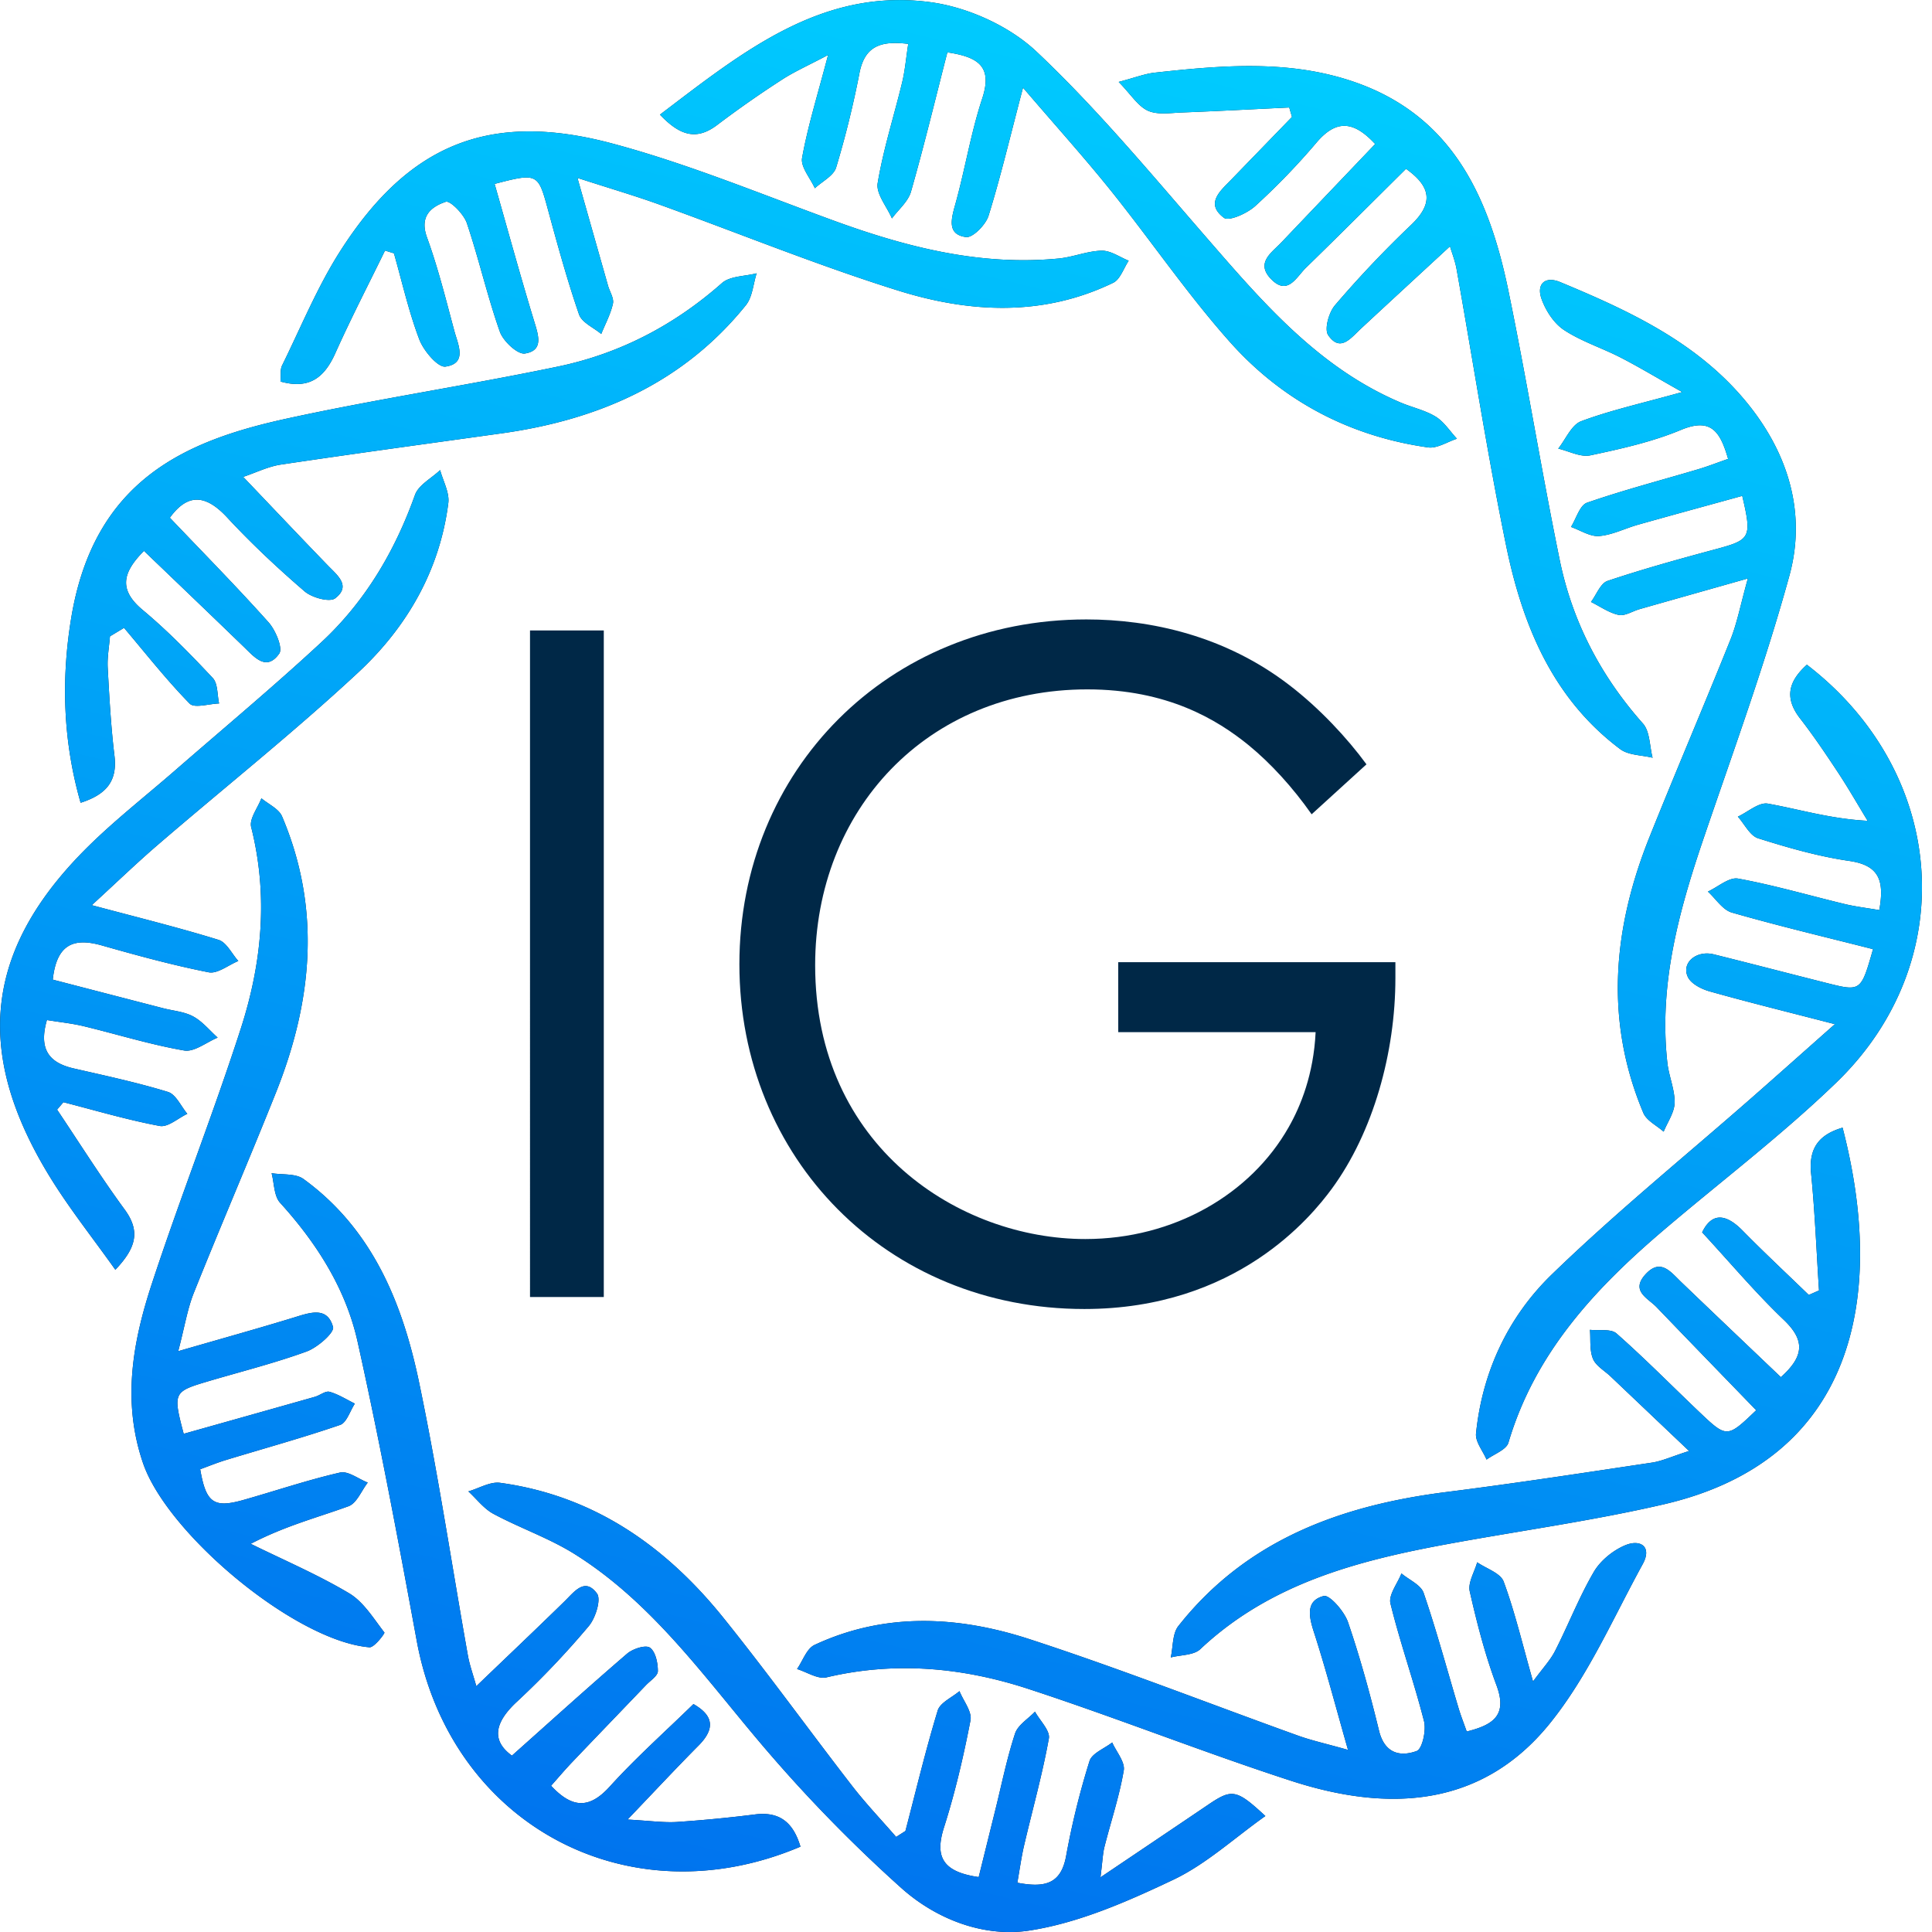 <svg xmlns="http://www.w3.org/2000/svg" width="102" height="102" viewBox="0 0 102 102"><defs><linearGradient id="7nu9a" x1="38.47" x2="63" y1="102" y2="0" gradientUnits="userSpaceOnUse"><stop offset="0" stop-color="#0072ee"/><stop offset="1" stop-color="#00cdff"/></linearGradient></defs><g><g><path fill="#002847" d="M31.877 33.284v35.193h-3.895V33.284zM59.037 50.8H73.67v.844c0 3.904-1.158 8.126-3.369 11.133-1.053 1.425-5 6.332-13.053 6.332-10.422 0-18.212-7.968-18.212-18.204 0-10.235 7.842-18.202 18.317-18.202 3.368 0 7.316.844 10.737 3.482 1.58 1.213 3.053 2.797 4.053 4.168l-2.895 2.638c-1-1.425-2.158-2.69-3.316-3.64-1.684-1.372-4.316-2.955-8.527-2.955-8.474 0-14.369 6.384-14.369 14.562 0 9.603 7.632 14.457 14.264 14.457 4.685 0 8.738-2.374 10.738-5.91.631-1.106 1.316-2.795 1.42-5.012h-10.42z"/></g><g><path fill="#081c27" d="M92.278 30.54c-2.163.613-3.94 1.114-5.717 1.62-.372.105-.772.375-1.104.304-.511-.108-.975-.445-1.46-.685.288-.383.502-.986.875-1.11 1.881-.63 3.797-1.16 5.713-1.675 1.834-.494 1.918-.6 1.397-2.814-1.834.506-3.667 1.005-5.495 1.52-.691.194-1.362.544-2.06.6-.479.039-.99-.306-1.486-.48.277-.44.464-1.146.847-1.279 1.932-.67 3.916-1.186 5.878-1.77.512-.152 1.011-.349 1.57-.543-.416-1.438-.894-2.195-2.493-1.53-1.52.633-3.163.998-4.78 1.342-.518.11-1.128-.223-1.696-.355.398-.498.7-1.255 1.213-1.447 1.54-.576 3.164-.934 5.333-1.539-1.352-.762-2.29-1.329-3.262-1.828-.983-.505-2.063-.846-2.977-1.448-.533-.35-.966-1.02-1.188-1.64-.28-.78.177-1.225.981-.891 3.647 1.515 7.23 3.177 9.816 6.313 2.203 2.67 3.205 5.848 2.288 9.186-1.286 4.68-2.959 9.256-4.525 13.857-1.31 3.853-2.378 7.734-1.917 11.864.079.709.394 1.407.383 2.105-.01.514-.374 1.02-.58 1.53-.366-.327-.9-.582-1.072-.99-2.06-4.895-1.6-9.76.326-14.568 1.399-3.49 2.88-6.947 4.28-10.437.344-.858.514-1.786.912-3.211zM9.408 71.336c2.334-.675 4.238-1.204 6.127-1.783.83-.255 1.748-.592 2.048.506.08.295-.82 1.084-1.397 1.294-1.707.621-3.479 1.063-5.224 1.581-1.81.537-1.837.594-1.264 2.764 2.31-.65 4.62-1.299 6.93-1.954.265-.076.554-.323.77-.264.467.131.894.407 1.337.624-.256.388-.433 1.007-.78 1.125-1.985.681-4.012 1.239-6.02 1.85-.468.142-.922.329-1.365.49.303 1.772.714 2.064 2.274 1.623 1.704-.482 3.385-1.053 5.108-1.449.425-.098.973.339 1.464.529-.333.43-.582 1.09-1.013 1.248-1.64.598-3.34 1.034-5.165 1.985 1.738.857 3.53 1.622 5.191 2.61.768.457 1.294 1.336 1.866 2.073.033.042-.536.801-.788.78-3.901-.321-10.672-5.97-11.957-9.727-1.111-3.25-.546-6.383.465-9.46 1.483-4.515 3.234-8.943 4.694-13.464 1.12-3.463 1.465-7.029.552-10.649-.11-.434.346-1.012.54-1.523.371.314.918.554 1.089.954 2.08 4.89 1.601 9.758-.314 14.564-1.413 3.543-2.924 7.048-4.342 10.59-.339.848-.482 1.774-.825 3.083zm61.76 21.05c-.67-2.348-1.18-4.306-1.803-6.228-.27-.836-.43-1.655.522-1.897.305-.077 1.085.81 1.28 1.38.643 1.878 1.168 3.801 1.639 5.732.29 1.188 1.1 1.396 1.988 1.072.295-.108.511-1.09.387-1.575-.53-2.087-1.259-4.123-1.772-6.213-.11-.454.371-1.054.58-1.587.403.34 1.027.604 1.173 1.032.682 1.991 1.23 4.029 1.833 6.047.121.407.277.804.44 1.267 1.431-.354 2.157-.877 1.57-2.447-.6-1.605-1.031-3.281-1.41-4.955-.103-.457.25-1.018.393-1.532.482.334 1.232.568 1.398 1.02.59 1.594.98 3.264 1.55 5.272.512-.7.914-1.12 1.167-1.618.703-1.379 1.266-2.836 2.044-4.169.35-.597 1.013-1.135 1.656-1.404.8-.334 1.433.069.924.995-1.564 2.851-2.889 5.92-4.908 8.416-3.612 4.464-8.558 4.679-13.646 3.027-4.666-1.514-9.232-3.336-13.895-4.859-3.46-1.13-7.024-1.463-10.643-.605-.458.108-1.034-.28-1.555-.44.303-.435.508-1.078.923-1.272 3.717-1.736 7.578-1.531 11.334-.31 4.78 1.556 9.466 3.398 14.199 5.1.713.256 1.46.419 2.633.751zm-13.07 6.729c2.142-1.443 3.912-2.632 5.677-3.827 1.268-.86 1.495-.834 3.03.589-1.646 1.166-3.129 2.545-4.872 3.37-2.42 1.148-4.976 2.273-7.587 2.676-2.384.368-4.89-.577-6.748-2.234a77.65 77.65 0 0 1-6.854-6.968c-3.27-3.759-6.082-7.96-10.398-10.669-1.346-.844-2.885-1.372-4.293-2.127-.508-.272-.888-.784-1.326-1.187.562-.161 1.152-.526 1.682-.452 4.939.678 8.738 3.342 11.79 7.135 2.328 2.893 4.501 5.91 6.775 8.848.729.943 1.556 1.81 2.338 2.712l.49-.313c.555-2.124 1.064-4.26 1.703-6.358.128-.42.754-.689 1.15-1.027.208.517.67 1.082.582 1.54-.367 1.905-.81 3.806-1.398 5.652-.487 1.527-.106 2.347 1.831 2.625l.88-3.552c.334-1.345.607-2.71 1.038-4.023.148-.453.691-.775 1.054-1.158.26.474.807 1.001.732 1.416-.343 1.903-.869 3.771-1.31 5.658-.143.615-.227 1.245-.354 1.957 1.47.28 2.313.061 2.58-1.434a41.657 41.657 0 0 1 1.231-4.989c.128-.411.784-.659 1.197-.981.22.494.686 1.03.611 1.475-.23 1.362-.677 2.685-1.018 4.03-.089.347-.098.715-.212 1.616zM54.01 4.629c-.695 2.64-1.186 4.724-1.82 6.763-.15.477-.835 1.17-1.188 1.124-.978-.13-.802-.89-.582-1.673.525-1.868.83-3.803 1.436-5.64.56-1.695-.207-2.196-1.84-2.44-.634 2.47-1.227 4.927-1.92 7.354-.15.525-.661.945-1.006 1.414-.27-.625-.847-1.3-.753-1.864.299-1.794.863-3.543 1.292-5.318.15-.619.203-1.26.322-2.032-1.465-.18-2.296.121-2.576 1.541a50.557 50.557 0 0 1-1.23 4.983c-.134.44-.737.736-1.125 1.098-.24-.538-.76-1.126-.673-1.605.3-1.665.811-3.293 1.372-5.432-1.084.574-1.8.888-2.445 1.31a55.832 55.832 0 0 0-3.4 2.378c-1.11.848-1.985.563-3.032-.537C39.179 2.764 43.37-.667 49.144.118c1.967.269 4.156 1.262 5.59 2.618 3.205 3.026 6.044 6.45 8.945 9.787 2.99 3.442 5.941 6.9 10.278 8.734.61.258 1.283.4 1.838.74.445.274.755.77 1.124 1.166-.509.163-1.046.524-1.522.458-4.155-.588-7.71-2.47-10.477-5.582-2.238-2.517-4.148-5.326-6.26-7.96-1.398-1.742-2.896-3.402-4.65-5.45zm-27.897 5.08c.711 2.49 1.364 4.878 2.086 7.245.228.747.512 1.552-.484 1.709-.387.062-1.15-.65-1.327-1.156-.663-1.88-1.104-3.84-1.742-5.731-.16-.473-.882-1.201-1.112-1.123-.777.264-1.4.762-.99 1.884.586 1.613 1 3.292 1.448 4.953.192.708.69 1.695-.472 1.864-.398.057-1.155-.833-1.381-1.43-.56-1.473-.907-3.029-1.34-4.55-.158-.05-.315-.097-.472-.146-.88 1.803-1.802 3.586-2.622 5.416-.574 1.283-1.37 1.926-2.897 1.498.028-.332-.023-.627.084-.845 1.003-2.036 1.869-4.166 3.087-6.067 3.602-5.62 7.87-7.388 14.358-5.651 3.994 1.069 7.848 2.673 11.744 4.092 3.826 1.392 7.71 2.376 11.824 1.975.76-.075 1.505-.396 2.261-.411.471-.01.949.34 1.424.529-.268.398-.446.985-.819 1.165-3.712 1.798-7.59 1.588-11.357.41-4.266-1.334-8.418-3.032-12.628-4.55-1.28-.46-2.587-.843-4.3-1.397L32.1 15.08c.091.32.322.666.26.95-.121.553-.403 1.07-.618 1.603-.404-.34-1.025-.604-1.172-1.033-.629-1.828-1.142-3.7-1.65-5.568-.51-1.875-.544-1.915-2.807-1.323zm10.498 80.257c1.046.598 1.167 1.286.27 2.19-1.161 1.169-2.284 2.375-3.75 3.907 1.165.063 1.897.172 2.62.127a71.14 71.14 0 0 0 4.137-.4c1.347-.162 2.017.512 2.372 1.704-9.133 3.879-18.484-1.202-20.26-10.877-.97-5.274-1.957-10.548-3.121-15.781-.622-2.794-2.152-5.198-4.09-7.334-.327-.359-.31-1.034-.45-1.564.569.094 1.27.006 1.686.309 3.636 2.642 5.225 6.544 6.1 10.732.997 4.775 1.72 9.607 2.576 14.413.092.519.277 1.02.446 1.63 1.66-1.592 3.173-3.027 4.664-4.485.518-.508 1.068-1.274 1.707-.408.23.312-.075 1.295-.434 1.72a44.84 44.84 0 0 1-3.78 3.98c-1.21 1.117-1.367 2.067-.277 2.86 2.05-1.825 4.042-3.631 6.081-5.383.3-.258.977-.477 1.204-.318.297.208.423.81.42 1.241-.002.248-.399.5-.628.739-1.304 1.362-2.614 2.72-3.915 4.085-.373.392-.722.807-1.095 1.226 1.127 1.205 2.027 1.226 3.104.037 1.366-1.508 2.895-2.869 4.413-4.35zM4.845 47.788c2.483.664 4.607 1.186 6.692 1.832.423.13.7.731 1.045 1.116-.524.214-1.1.688-1.564.597-1.898-.375-3.772-.888-5.636-1.417-1.441-.409-2.389-.122-2.596 1.804 1.9.493 3.859 1.001 5.817 1.507.537.14 1.124.18 1.597.437.488.264.865.736 1.291 1.117-.592.245-1.234.773-1.769.68-1.789-.31-3.537-.857-5.307-1.284-.618-.148-1.256-.212-1.938-.324-.445 1.54.107 2.256 1.418 2.556 1.667.382 3.344.74 4.975 1.24.419.13.685.757 1.02 1.155-.488.23-1.027.723-1.458.641-1.712-.32-3.392-.82-5.084-1.254l-.334.392c1.182 1.761 2.312 3.56 3.565 5.27.815 1.113.65 1.99-.489 3.184-1.196-1.685-2.416-3.216-3.436-4.871-4.16-6.752-3.44-12.27 2.295-17.76 1.36-1.3 2.845-2.47 4.266-3.706 2.59-2.254 5.23-4.454 7.745-6.787 2.309-2.143 3.884-4.8 4.948-7.781.19-.53.873-.88 1.33-1.315.154.582.501 1.188.431 1.741-.453 3.566-2.196 6.558-4.75 8.937-3.402 3.167-7.052 6.065-10.578 9.099-1.112.956-2.169 1.977-3.496 3.194zM94.02 72.707c1.28-1.14 1.246-1.983.15-3.03-1.479-1.412-2.801-2.987-4.305-4.615.463-.964 1.165-1.078 2.13-.098 1.14 1.16 2.33 2.271 3.5 3.403l.54-.237c-.134-2.064-.216-4.133-.419-6.19-.132-1.348.441-2.045 1.663-2.405 2.327 8.963.623 17.548-9.425 19.882-3.762.874-7.605 1.398-11.408 2.098-4.767.876-9.39 2.083-13.076 5.552-.349.328-1.031.3-1.559.438.125-.56.081-1.253.401-1.658 3.608-4.57 8.605-6.377 14.167-7.078 3.619-.456 7.226-1.01 10.834-1.55.523-.077 1.022-.313 1.962-.614l-4.145-3.937c-.321-.305-.776-.557-.93-.931-.185-.455-.117-1.015-.158-1.53.476.055 1.106-.067 1.402.194 1.495 1.319 2.897 2.742 4.342 4.118 1.487 1.416 1.493 1.41 3.033-.065-1.752-1.81-3.51-3.62-5.257-5.44-.456-.475-1.381-.851-.602-1.72.804-.896 1.342-.142 1.904.396 1.742 1.673 3.493 3.335 5.256 5.017zm2.852-18.636c-2.491-.644-4.555-1.153-6.601-1.728-.434-.121-.982-.397-1.157-.757-.362-.747.442-1.43 1.363-1.202 1.985.493 3.964 1.01 5.948 1.51 1.822.46 1.823.457 2.462-1.783-2.49-.634-4.988-1.225-7.454-1.933-.487-.14-.846-.726-1.265-1.107.535-.245 1.121-.773 1.595-.686 1.898.347 3.76.894 5.639 1.346.565.136 1.147.203 1.815.318.274-1.535.016-2.364-1.579-2.595-1.631-.237-3.24-.699-4.816-1.196-.434-.137-.719-.75-1.072-1.143.531-.246 1.113-.772 1.585-.687 1.665.297 3.292.804 5.267.907-.519-.851-1.014-1.718-1.562-2.549-.641-.971-1.293-1.94-2.006-2.858-.865-1.115-.578-1.988.36-2.834 7.424 5.7 8.168 15.674 1.552 22.062-2.863 2.765-6.056 5.186-9.093 7.77-3.63 3.089-6.815 6.496-8.215 11.238-.112.38-.757.601-1.155.896-.196-.461-.6-.943-.556-1.38.331-3.266 1.704-6.17 4.006-8.4 3.375-3.269 7.036-6.24 10.571-9.342 1.355-1.19 2.7-2.39 4.368-3.867zm-20.32-41.067c-1.638 1.514-3.18 2.933-4.714 4.358-.521.485-1.081 1.256-1.716.332-.214-.311.035-1.203.36-1.58a57.149 57.149 0 0 1 4.003-4.226c1.202-1.136 1.084-2.024-.255-2.975-1.767 1.75-3.516 3.502-5.288 5.228-.505.493-.964 1.502-1.846.581-.808-.844.031-1.374.552-1.92 1.634-1.716 3.27-3.431 4.955-5.198-1.14-1.232-2.059-1.302-3.1-.075a36.368 36.368 0 0 1-3.234 3.35c-.423.385-1.386.817-1.65.62-1.004-.752-.197-1.413.384-2.014l3.208-3.311-.145-.499c-1.889.09-3.777.192-5.667.264-.603.023-1.284.136-1.794-.094-.524-.237-.884-.842-1.544-1.52.875-.23 1.378-.43 1.898-.488 3.585-.394 7.19-.707 10.672.536 5.128 1.832 7.011 6.147 8.01 11 .971 4.714 1.737 9.47 2.703 14.185.667 3.26 2.168 6.133 4.394 8.64.374.42.35 1.196.511 1.807-.576-.143-1.271-.127-1.71-.455-3.585-2.688-5.17-6.58-6.029-10.773-.991-4.835-1.744-9.718-2.612-14.578-.075-.42-.237-.825-.345-1.195zM12.84 25.178c1.577 1.653 3.014 3.174 4.47 4.677.509.525 1.236 1.082.387 1.732-.292.223-1.226-.032-1.613-.364-1.426-1.228-2.808-2.521-4.087-3.9-1.136-1.226-2.087-1.291-3.03.011 1.752 1.84 3.525 3.637 5.208 5.518.375.418.77 1.369.567 1.655-.673.95-1.295.201-1.863-.35-1.738-1.683-3.488-3.355-5.278-5.073-1.147 1.154-1.343 2.057-.062 3.125 1.315 1.097 2.52 2.335 3.693 3.586.276.294.232.889.335 1.345-.532.016-1.302.265-1.554.007-1.231-1.259-2.323-2.653-3.464-3.999l-.744.448c-.043.553-.148 1.109-.118 1.658.084 1.551.17 3.106.356 4.647.164 1.35-.444 2.05-1.787 2.481-.935-3.264-1.027-6.517-.5-9.733 1.208-7.364 6.119-9.402 11.42-10.557 4.742-1.033 9.552-1.751 14.303-2.744 3.244-.68 6.123-2.181 8.634-4.401.43-.379 1.214-.355 1.834-.518-.182.568-.22 1.25-.567 1.683-3.313 4.108-7.783 6.052-12.885 6.765-3.888.543-7.779 1.07-11.662 1.65-.674.101-1.315.423-1.993.65z"/><path fill="url(#7nu9a)" d="M92.278 30.54c-2.163.613-3.94 1.114-5.717 1.62-.372.105-.772.375-1.104.304-.511-.108-.975-.445-1.46-.685.288-.383.502-.986.875-1.11 1.881-.63 3.797-1.16 5.713-1.675 1.834-.494 1.918-.6 1.397-2.814-1.834.506-3.667 1.005-5.495 1.52-.691.194-1.362.544-2.06.6-.479.039-.99-.306-1.486-.48.277-.44.464-1.146.847-1.279 1.932-.67 3.916-1.186 5.878-1.77.512-.152 1.011-.349 1.57-.543-.416-1.438-.894-2.195-2.493-1.53-1.52.633-3.163.998-4.78 1.342-.518.11-1.128-.223-1.696-.355.398-.498.7-1.255 1.213-1.447 1.54-.576 3.164-.934 5.333-1.539-1.352-.762-2.29-1.329-3.262-1.828-.983-.505-2.063-.846-2.977-1.448-.533-.35-.966-1.02-1.188-1.64-.28-.78.177-1.225.981-.891 3.647 1.515 7.23 3.177 9.816 6.313 2.203 2.67 3.205 5.848 2.288 9.186-1.286 4.68-2.959 9.256-4.525 13.857-1.31 3.853-2.378 7.734-1.917 11.864.079.709.394 1.407.383 2.105-.01.514-.374 1.02-.58 1.53-.366-.327-.9-.582-1.072-.99-2.06-4.895-1.6-9.76.326-14.568 1.399-3.49 2.88-6.947 4.28-10.437.344-.858.514-1.786.912-3.211zM9.408 71.336c2.334-.675 4.238-1.204 6.127-1.783.83-.255 1.748-.592 2.048.506.08.295-.82 1.084-1.397 1.294-1.707.621-3.479 1.063-5.224 1.581-1.81.537-1.837.594-1.264 2.764 2.31-.65 4.62-1.299 6.93-1.954.265-.076.554-.323.77-.264.467.131.894.407 1.337.624-.256.388-.433 1.007-.78 1.125-1.985.681-4.012 1.239-6.02 1.85-.468.142-.922.329-1.365.49.303 1.772.714 2.064 2.274 1.623 1.704-.482 3.385-1.053 5.108-1.449.425-.098.973.339 1.464.529-.333.43-.582 1.09-1.013 1.248-1.64.598-3.34 1.034-5.165 1.985 1.738.857 3.53 1.622 5.191 2.61.768.457 1.294 1.336 1.866 2.073.033.042-.536.801-.788.78-3.901-.321-10.672-5.97-11.957-9.727-1.111-3.25-.546-6.383.465-9.46 1.483-4.515 3.234-8.943 4.694-13.464 1.12-3.463 1.465-7.029.552-10.649-.11-.434.346-1.012.54-1.523.371.314.918.554 1.089.954 2.08 4.89 1.601 9.758-.314 14.564-1.413 3.543-2.924 7.048-4.342 10.59-.339.848-.482 1.774-.825 3.083zm61.76 21.05c-.67-2.348-1.18-4.306-1.803-6.228-.27-.836-.43-1.655.522-1.897.305-.077 1.085.81 1.28 1.38.643 1.878 1.168 3.801 1.639 5.732.29 1.188 1.1 1.396 1.988 1.072.295-.108.511-1.09.387-1.575-.53-2.087-1.259-4.123-1.772-6.213-.11-.454.371-1.054.58-1.587.403.34 1.027.604 1.173 1.032.682 1.991 1.23 4.029 1.833 6.047.121.407.277.804.44 1.267 1.431-.354 2.157-.877 1.57-2.447-.6-1.605-1.031-3.281-1.41-4.955-.103-.457.25-1.018.393-1.532.482.334 1.232.568 1.398 1.02.59 1.594.98 3.264 1.55 5.272.512-.7.914-1.12 1.167-1.618.703-1.379 1.266-2.836 2.044-4.169.35-.597 1.013-1.135 1.656-1.404.8-.334 1.433.069.924.995-1.564 2.851-2.889 5.92-4.908 8.416-3.612 4.464-8.558 4.679-13.646 3.027-4.666-1.514-9.232-3.336-13.895-4.859-3.46-1.13-7.024-1.463-10.643-.605-.458.108-1.034-.28-1.555-.44.303-.435.508-1.078.923-1.272 3.717-1.736 7.578-1.531 11.334-.31 4.78 1.556 9.466 3.398 14.199 5.1.713.256 1.46.419 2.633.751zm-13.07 6.729c2.142-1.443 3.912-2.632 5.677-3.827 1.268-.86 1.495-.834 3.03.589-1.646 1.166-3.129 2.545-4.872 3.37-2.42 1.148-4.976 2.273-7.587 2.676-2.384.368-4.89-.577-6.748-2.234a77.65 77.65 0 0 1-6.854-6.968c-3.27-3.759-6.082-7.96-10.398-10.669-1.346-.844-2.885-1.372-4.293-2.127-.508-.272-.888-.784-1.326-1.187.562-.161 1.152-.526 1.682-.452 4.939.678 8.738 3.342 11.79 7.135 2.328 2.893 4.501 5.91 6.775 8.848.729.943 1.556 1.81 2.338 2.712l.49-.313c.555-2.124 1.064-4.26 1.703-6.358.128-.42.754-.689 1.15-1.027.208.517.67 1.082.582 1.54-.367 1.905-.81 3.806-1.398 5.652-.487 1.527-.106 2.347 1.831 2.625l.88-3.552c.334-1.345.607-2.71 1.038-4.023.148-.453.691-.775 1.054-1.158.26.474.807 1.001.732 1.416-.343 1.903-.869 3.771-1.31 5.658-.143.615-.227 1.245-.354 1.957 1.47.28 2.313.061 2.58-1.434a41.657 41.657 0 0 1 1.231-4.989c.128-.411.784-.659 1.197-.981.22.494.686 1.03.611 1.475-.23 1.362-.677 2.685-1.018 4.03-.089.347-.098.715-.212 1.616zM54.01 4.629c-.695 2.64-1.186 4.724-1.82 6.763-.15.477-.835 1.17-1.188 1.124-.978-.13-.802-.89-.582-1.673.525-1.868.83-3.803 1.436-5.64.56-1.695-.207-2.196-1.84-2.44-.634 2.47-1.227 4.927-1.92 7.354-.15.525-.661.945-1.006 1.414-.27-.625-.847-1.3-.753-1.864.299-1.794.863-3.543 1.292-5.318.15-.619.203-1.26.322-2.032-1.465-.18-2.296.121-2.576 1.541a50.557 50.557 0 0 1-1.23 4.983c-.134.44-.737.736-1.125 1.098-.24-.538-.76-1.126-.673-1.605.3-1.665.811-3.293 1.372-5.432-1.084.574-1.8.888-2.445 1.31a55.832 55.832 0 0 0-3.4 2.378c-1.11.848-1.985.563-3.032-.537C39.179 2.764 43.37-.667 49.144.118c1.967.269 4.156 1.262 5.59 2.618 3.205 3.026 6.044 6.45 8.945 9.787 2.99 3.442 5.941 6.9 10.278 8.734.61.258 1.283.4 1.838.74.445.274.755.77 1.124 1.166-.509.163-1.046.524-1.522.458-4.155-.588-7.71-2.47-10.477-5.582-2.238-2.517-4.148-5.326-6.26-7.96-1.398-1.742-2.896-3.402-4.65-5.45zm-27.897 5.08c.711 2.49 1.364 4.878 2.086 7.245.228.747.512 1.552-.484 1.709-.387.062-1.15-.65-1.327-1.156-.663-1.88-1.104-3.84-1.742-5.731-.16-.473-.882-1.201-1.112-1.123-.777.264-1.4.762-.99 1.884.586 1.613 1 3.292 1.448 4.953.192.708.69 1.695-.472 1.864-.398.057-1.155-.833-1.381-1.43-.56-1.473-.907-3.029-1.34-4.55-.158-.05-.315-.097-.472-.146-.88 1.803-1.802 3.586-2.622 5.416-.574 1.283-1.37 1.926-2.897 1.498.028-.332-.023-.627.084-.845 1.003-2.036 1.869-4.166 3.087-6.067 3.602-5.62 7.87-7.388 14.358-5.651 3.994 1.069 7.848 2.673 11.744 4.092 3.826 1.392 7.71 2.376 11.824 1.975.76-.075 1.505-.396 2.261-.411.471-.01.949.34 1.424.529-.268.398-.446.985-.819 1.165-3.712 1.798-7.59 1.588-11.357.41-4.266-1.334-8.418-3.032-12.628-4.55-1.28-.46-2.587-.843-4.3-1.397L32.1 15.08c.091.32.322.666.26.95-.121.553-.403 1.07-.618 1.603-.404-.34-1.025-.604-1.172-1.033-.629-1.828-1.142-3.7-1.65-5.568-.51-1.875-.544-1.915-2.807-1.323zm10.498 80.257c1.046.598 1.167 1.286.27 2.19-1.161 1.169-2.284 2.375-3.75 3.907 1.165.063 1.897.172 2.62.127a71.14 71.14 0 0 0 4.137-.4c1.347-.162 2.017.512 2.372 1.704-9.133 3.879-18.484-1.202-20.26-10.877-.97-5.274-1.957-10.548-3.121-15.781-.622-2.794-2.152-5.198-4.09-7.334-.327-.359-.31-1.034-.45-1.564.569.094 1.27.006 1.686.309 3.636 2.642 5.225 6.544 6.1 10.732.997 4.775 1.72 9.607 2.576 14.413.092.519.277 1.02.446 1.63 1.66-1.592 3.173-3.027 4.664-4.485.518-.508 1.068-1.274 1.707-.408.23.312-.075 1.295-.434 1.72a44.84 44.84 0 0 1-3.78 3.98c-1.21 1.117-1.367 2.067-.277 2.86 2.05-1.825 4.042-3.631 6.081-5.383.3-.258.977-.477 1.204-.318.297.208.423.81.42 1.241-.002.248-.399.5-.628.739-1.304 1.362-2.614 2.72-3.915 4.085-.373.392-.722.807-1.095 1.226 1.127 1.205 2.027 1.226 3.104.037 1.366-1.508 2.895-2.869 4.413-4.35zM4.845 47.788c2.483.664 4.607 1.186 6.692 1.832.423.13.7.731 1.045 1.116-.524.214-1.1.688-1.564.597-1.898-.375-3.772-.888-5.636-1.417-1.441-.409-2.389-.122-2.596 1.804 1.9.493 3.859 1.001 5.817 1.507.537.14 1.124.18 1.597.437.488.264.865.736 1.291 1.117-.592.245-1.234.773-1.769.68-1.789-.31-3.537-.857-5.307-1.284-.618-.148-1.256-.212-1.938-.324-.445 1.54.107 2.256 1.418 2.556 1.667.382 3.344.74 4.975 1.24.419.13.685.757 1.02 1.155-.488.23-1.027.723-1.458.641-1.712-.32-3.392-.82-5.084-1.254l-.334.392c1.182 1.761 2.312 3.56 3.565 5.27.815 1.113.65 1.99-.489 3.184-1.196-1.685-2.416-3.216-3.436-4.871-4.16-6.752-3.44-12.27 2.295-17.76 1.36-1.3 2.845-2.47 4.266-3.706 2.59-2.254 5.23-4.454 7.745-6.787 2.309-2.143 3.884-4.8 4.948-7.781.19-.53.873-.88 1.33-1.315.154.582.501 1.188.431 1.741-.453 3.566-2.196 6.558-4.75 8.937-3.402 3.167-7.052 6.065-10.578 9.099-1.112.956-2.169 1.977-3.496 3.194zM94.02 72.707c1.28-1.14 1.246-1.983.15-3.03-1.479-1.412-2.801-2.987-4.305-4.615.463-.964 1.165-1.078 2.13-.098 1.14 1.16 2.33 2.271 3.5 3.403l.54-.237c-.134-2.064-.216-4.133-.419-6.19-.132-1.348.441-2.045 1.663-2.405 2.327 8.963.623 17.548-9.425 19.882-3.762.874-7.605 1.398-11.408 2.098-4.767.876-9.39 2.083-13.076 5.552-.349.328-1.031.3-1.559.438.125-.56.081-1.253.401-1.658 3.608-4.57 8.605-6.377 14.167-7.078 3.619-.456 7.226-1.01 10.834-1.55.523-.077 1.022-.313 1.962-.614l-4.145-3.937c-.321-.305-.776-.557-.93-.931-.185-.455-.117-1.015-.158-1.53.476.055 1.106-.067 1.402.194 1.495 1.319 2.897 2.742 4.342 4.118 1.487 1.416 1.493 1.41 3.033-.065-1.752-1.81-3.51-3.62-5.257-5.44-.456-.475-1.381-.851-.602-1.72.804-.896 1.342-.142 1.904.396 1.742 1.673 3.493 3.335 5.256 5.017zm2.852-18.636c-2.491-.644-4.555-1.153-6.601-1.728-.434-.121-.982-.397-1.157-.757-.362-.747.442-1.43 1.363-1.202 1.985.493 3.964 1.01 5.948 1.51 1.822.46 1.823.457 2.462-1.783-2.49-.634-4.988-1.225-7.454-1.933-.487-.14-.846-.726-1.265-1.107.535-.245 1.121-.773 1.595-.686 1.898.347 3.76.894 5.639 1.346.565.136 1.147.203 1.815.318.274-1.535.016-2.364-1.579-2.595-1.631-.237-3.24-.699-4.816-1.196-.434-.137-.719-.75-1.072-1.143.531-.246 1.113-.772 1.585-.687 1.665.297 3.292.804 5.267.907-.519-.851-1.014-1.718-1.562-2.549-.641-.971-1.293-1.94-2.006-2.858-.865-1.115-.578-1.988.36-2.834 7.424 5.7 8.168 15.674 1.552 22.062-2.863 2.765-6.056 5.186-9.093 7.77-3.63 3.089-6.815 6.496-8.215 11.238-.112.38-.757.601-1.155.896-.196-.461-.6-.943-.556-1.38.331-3.266 1.704-6.17 4.006-8.4 3.375-3.269 7.036-6.24 10.571-9.342 1.355-1.19 2.7-2.39 4.368-3.867zm-20.32-41.067c-1.638 1.514-3.18 2.933-4.714 4.358-.521.485-1.081 1.256-1.716.332-.214-.311.035-1.203.36-1.58a57.149 57.149 0 0 1 4.003-4.226c1.202-1.136 1.084-2.024-.255-2.975-1.767 1.75-3.516 3.502-5.288 5.228-.505.493-.964 1.502-1.846.581-.808-.844.031-1.374.552-1.92 1.634-1.716 3.27-3.431 4.955-5.198-1.14-1.232-2.059-1.302-3.1-.075a36.368 36.368 0 0 1-3.234 3.35c-.423.385-1.386.817-1.65.62-1.004-.752-.197-1.413.384-2.014l3.208-3.311-.145-.499c-1.889.09-3.777.192-5.667.264-.603.023-1.284.136-1.794-.094-.524-.237-.884-.842-1.544-1.52.875-.23 1.378-.43 1.898-.488 3.585-.394 7.19-.707 10.672.536 5.128 1.832 7.011 6.147 8.01 11 .971 4.714 1.737 9.47 2.703 14.185.667 3.26 2.168 6.133 4.394 8.64.374.42.35 1.196.511 1.807-.576-.143-1.271-.127-1.71-.455-3.585-2.688-5.17-6.58-6.029-10.773-.991-4.835-1.744-9.718-2.612-14.578-.075-.42-.237-.825-.345-1.195zM12.84 25.178c1.577 1.653 3.014 3.174 4.47 4.677.509.525 1.236 1.082.387 1.732-.292.223-1.226-.032-1.613-.364-1.426-1.228-2.808-2.521-4.087-3.9-1.136-1.226-2.087-1.291-3.03.011 1.752 1.84 3.525 3.637 5.208 5.518.375.418.77 1.369.567 1.655-.673.95-1.295.201-1.863-.35-1.738-1.683-3.488-3.355-5.278-5.073-1.147 1.154-1.343 2.057-.062 3.125 1.315 1.097 2.52 2.335 3.693 3.586.276.294.232.889.335 1.345-.532.016-1.302.265-1.554.007-1.231-1.259-2.323-2.653-3.464-3.999l-.744.448c-.043.553-.148 1.109-.118 1.658.084 1.551.17 3.106.356 4.647.164 1.35-.444 2.05-1.787 2.481-.935-3.264-1.027-6.517-.5-9.733 1.208-7.364 6.119-9.402 11.42-10.557 4.742-1.033 9.552-1.751 14.303-2.744 3.244-.68 6.123-2.181 8.634-4.401.43-.379 1.214-.355 1.834-.518-.182.568-.22 1.25-.567 1.683-3.313 4.108-7.783 6.052-12.885 6.765-3.888.543-7.779 1.07-11.662 1.65-.674.101-1.315.423-1.993.65z"/></g></g></svg>